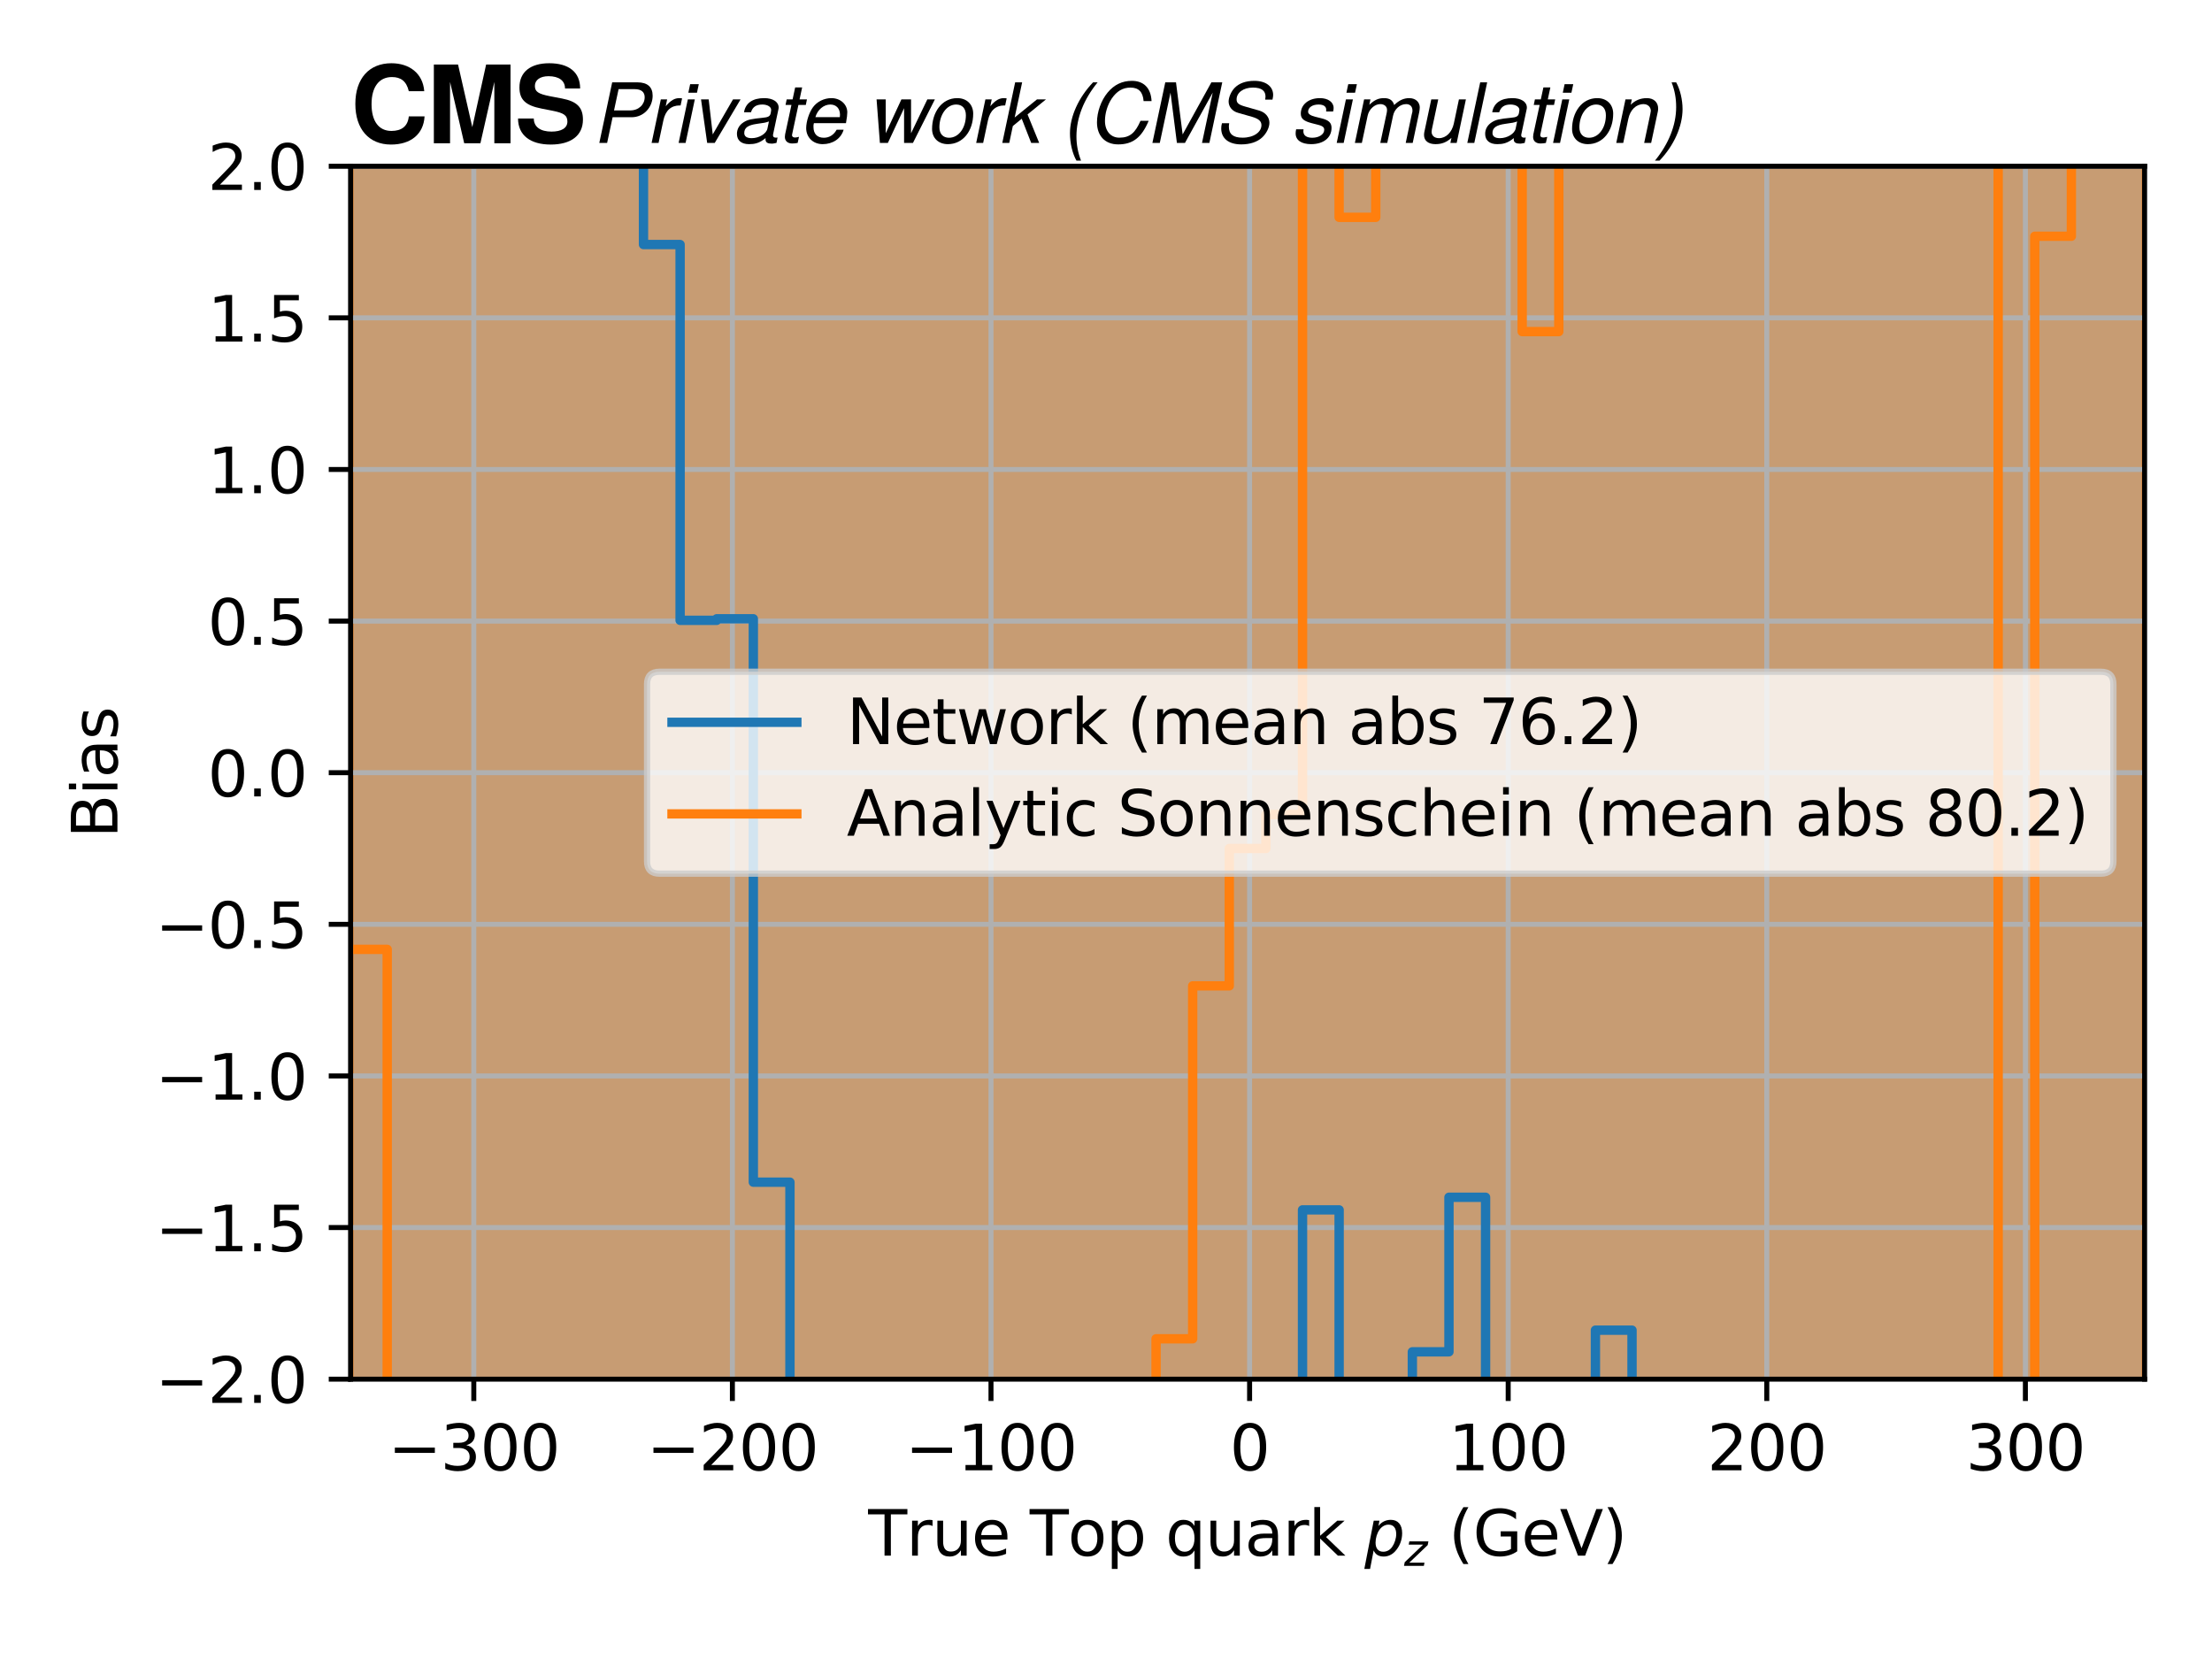 <?xml version="1.0" encoding="utf-8" standalone="no"?>
<!DOCTYPE svg PUBLIC "-//W3C//DTD SVG 1.1//EN"
  "http://www.w3.org/Graphics/SVG/1.1/DTD/svg11.dtd">
<svg xmlns:xlink="http://www.w3.org/1999/xlink" width="354.462pt" height="265.846pt" viewBox="0 0 354.462 265.846" xmlns="http://www.w3.org/2000/svg" version="1.1">
 <defs>
  <style type="text/css">*{stroke-linejoin: round; stroke-linecap: butt}</style>
 </defs>
 <g id="figure_1">
  <g id="patch_1">
   <path d="M 0 265.846 
L 354.462 265.846 
L 354.462 0 
L 0 0 
z
" style="fill: #ffffff"/>
  </g>
  <g id="axes_1">
   <g id="patch_2">
    <path d="M 56.18 221.006 
L 343.662 221.006 
L 343.662 26.64 
L 56.18 26.64 
z
" style="fill: #ffffff"/>
   </g>
   <g id="PolyCollection_1">
    <path d="M 56.18 -5630.551 
L 56.18 3494.804 
L 56.18 3494.804 
L 62.047 3494.804 
L 62.047 3716.235 
L 67.914 3716.235 
L 67.914 3990.483 
L 73.781 3990.483 
L 73.781 3960.476 
L 79.648 3960.476 
L 79.648 4018.978 
L 85.515 4018.978 
L 85.515 4256.005 
L 91.382 4256.005 
L 91.382 4354.825 
L 97.249 4354.825 
L 97.249 4402.241 
L 103.116 4402.241 
L 103.116 4613.951 
L 108.983 4613.951 
L 108.983 4674.174 
L 114.85 4674.174 
L 114.85 4673.922 
L 120.717 4673.922 
L 120.717 4764.205 
L 126.584 4764.205 
L 126.584 4926.343 
L 132.451 4926.343 
L 132.451 4849.884 
L 138.318 4849.884 
L 138.318 4924.626 
L 144.185 4924.626 
L 144.185 4942.559 
L 150.052 4942.559 
L 150.052 5006.66 
L 155.918 5006.66 
L 155.918 4895.328 
L 161.785 4895.328 
L 161.785 4957.746 
L 167.652 4957.746 
L 167.652 5014.167 
L 173.519 5014.167 
L 173.519 4963.671 
L 179.386 4963.671 
L 179.386 5013.479 
L 185.253 5013.479 
L 185.253 4960.889 
L 191.12 4960.889 
L 191.12 4926.845 
L 196.987 4926.845 
L 196.987 4875.173 
L 202.854 4875.173 
L 202.854 4849.361 
L 208.721 4849.361 
L 208.721 4768.642 
L 214.588 4768.642 
L 214.588 4823.693 
L 220.455 4823.693 
L 220.455 4840.995 
L 226.322 4840.995 
L 226.322 4791.389 
L 232.189 4791.389 
L 232.189 4766.623 
L 238.056 4766.623 
L 238.056 4830.695 
L 243.923 4830.695 
L 243.923 4882.641 
L 249.79 4882.641 
L 249.79 4825.465 
L 255.657 4825.465 
L 255.657 4787.919 
L 261.524 4787.919 
L 261.524 4917.262 
L 267.391 4917.262 
L 267.391 4963.468 
L 273.258 4963.468 
L 273.258 5112.79 
L 279.125 5112.79 
L 279.125 5076.835 
L 284.992 5076.835 
L 284.992 5321.969 
L 290.859 5321.969 
L 290.859 5252.247 
L 296.726 5252.247 
L 296.726 5442.758 
L 302.593 5442.758 
L 302.593 5537.87 
L 308.46 5537.87 
L 308.46 5575.997 
L 314.327 5575.997 
L 314.327 5841.882 
L 320.194 5841.882 
L 320.194 6056.353 
L 326.061 6056.353 
L 326.061 6196.145 
L 331.928 6196.145 
L 331.928 6303.718 
L 337.795 6303.718 
L 337.795 6385.829 
L 343.662 6385.829 
L 343.662 -2739.527 
L 343.662 -2739.527 
L 337.795 -2739.527 
L 337.795 -2821.638 
L 331.928 -2821.638 
L 331.928 -2929.21 
L 326.061 -2929.21 
L 326.061 -3069.003 
L 320.194 -3069.003 
L 320.194 -3283.474 
L 314.327 -3283.474 
L 314.327 -3549.359 
L 308.46 -3549.359 
L 308.46 -3587.486 
L 302.593 -3587.486 
L 302.593 -3682.598 
L 296.726 -3682.598 
L 296.726 -3873.108 
L 290.859 -3873.108 
L 290.859 -3803.386 
L 284.992 -3803.386 
L 284.992 -4048.521 
L 279.125 -4048.521 
L 279.125 -4012.566 
L 273.258 -4012.566 
L 273.258 -4161.888 
L 267.391 -4161.888 
L 267.391 -4208.094 
L 261.524 -4208.094 
L 261.524 -4337.437 
L 255.657 -4337.437 
L 255.657 -4299.891 
L 249.79 -4299.891 
L 249.79 -4242.715 
L 243.923 -4242.715 
L 243.923 -4294.661 
L 238.056 -4294.661 
L 238.056 -4358.732 
L 232.189 -4358.732 
L 232.189 -4333.967 
L 226.322 -4333.967 
L 226.322 -4284.361 
L 220.455 -4284.361 
L 220.455 -4301.663 
L 214.588 -4301.663 
L 214.588 -4356.714 
L 208.721 -4356.714 
L 208.721 -4275.995 
L 202.854 -4275.995 
L 202.854 -4250.183 
L 196.987 -4250.183 
L 196.987 -4198.511 
L 191.12 -4198.511 
L 191.12 -4164.467 
L 185.253 -4164.467 
L 185.253 -4111.877 
L 179.386 -4111.877 
L 179.386 -4161.685 
L 173.519 -4161.685 
L 173.519 -4111.189 
L 167.652 -4111.189 
L 167.652 -4167.61 
L 161.785 -4167.61 
L 161.785 -4230.028 
L 155.918 -4230.028 
L 155.918 -4118.696 
L 150.052 -4118.696 
L 150.052 -4182.796 
L 144.185 -4182.796 
L 144.185 -4200.73 
L 138.318 -4200.73 
L 138.318 -4275.471 
L 132.451 -4275.471 
L 132.451 -4199.013 
L 126.584 -4199.013 
L 126.584 -4361.151 
L 120.717 -4361.151 
L 120.717 -4451.434 
L 114.85 -4451.434 
L 114.85 -4451.182 
L 108.983 -4451.182 
L 108.983 -4511.405 
L 103.116 -4511.405 
L 103.116 -4723.114 
L 97.249 -4723.114 
L 97.249 -4770.531 
L 91.382 -4770.531 
L 91.382 -4869.351 
L 85.515 -4869.351 
L 85.515 -5106.378 
L 79.648 -5106.378 
L 79.648 -5164.88 
L 73.781 -5164.88 
L 73.781 -5134.873 
L 67.914 -5134.873 
L 67.914 -5409.121 
L 62.047 -5409.121 
L 62.047 -5630.551 
L 56.18 -5630.551 
L 56.18 -5630.551 
z
" clip-path="url(#p20d9ea86d8)" style="fill: #1f77b4; fill-opacity: 0.5; stroke: #1f77b4; stroke-opacity: 0.5"/>
   </g>
   <g id="PolyCollection_2">
    <path d="M 56.18 -4121.693 
L 56.18 4414.64 
L 56.18 4414.64 
L 62.047 4414.64 
L 62.047 4701.513 
L 67.914 4701.513 
L 67.914 4670.357 
L 73.781 4670.357 
L 73.781 4685.381 
L 79.648 4685.381 
L 79.648 4581.434 
L 85.515 4581.434 
L 85.515 4690.274 
L 91.382 4690.274 
L 91.382 4716.689 
L 97.249 4716.689 
L 97.249 4606.713 
L 103.116 4606.713 
L 103.116 4688.161 
L 108.983 4688.161 
L 108.983 4717.188 
L 114.85 4717.188 
L 114.85 4665.5 
L 120.717 4665.5 
L 120.717 4795.628 
L 126.584 4795.628 
L 126.584 4830.508 
L 132.451 4830.508 
L 132.451 4578.886 
L 138.318 4578.886 
L 138.318 4609.254 
L 144.185 4609.254 
L 144.185 4696.459 
L 150.052 4696.459 
L 150.052 4575.777 
L 155.918 4575.777 
L 155.918 4499.932 
L 161.785 4499.932 
L 161.785 4539.497 
L 167.652 4539.497 
L 167.652 4652.136 
L 173.519 4652.136 
L 173.519 4517.881 
L 179.386 4517.881 
L 179.386 4560.495 
L 185.253 4560.495 
L 185.253 4477.044 
L 191.12 4477.044 
L 191.12 4420.487 
L 196.987 4420.487 
L 196.987 4398.475 
L 202.854 4398.475 
L 202.854 4393.03 
L 208.721 4393.03 
L 208.721 4283.293 
L 214.588 4283.293 
L 214.588 4297.34 
L 220.455 4297.34 
L 220.455 4252.973 
L 226.322 4252.973 
L 226.322 4189.22 
L 232.189 4189.22 
L 232.189 4211.182 
L 238.056 4211.182 
L 238.056 4217.286 
L 243.923 4217.286 
L 243.923 4315.647 
L 249.79 4315.647 
L 249.79 4213.768 
L 255.657 4213.768 
L 255.657 4094.878 
L 261.524 4094.878 
L 261.524 4203.38 
L 267.391 4203.38 
L 267.391 4072.932 
L 273.258 4072.932 
L 273.258 4162.138 
L 279.125 4162.138 
L 279.125 4103.837 
L 284.992 4103.837 
L 284.992 4112.017 
L 290.859 4112.017 
L 290.859 4121.753 
L 296.726 4121.753 
L 296.726 4087.582 
L 302.593 4087.582 
L 302.593 4129.231 
L 308.46 4129.231 
L 308.46 3919.882 
L 314.327 3919.882 
L 314.327 3879.048 
L 320.194 3879.048 
L 320.194 4512.104 
L 326.061 4512.104 
L 326.061 4300.366 
L 331.928 4300.366 
L 331.928 4241.386 
L 337.795 4241.386 
L 337.795 3972.482 
L 343.662 3972.482 
L 343.662 -4563.851 
L 343.662 -4563.851 
L 337.795 -4563.851 
L 337.795 -4294.947 
L 331.928 -4294.947 
L 331.928 -4235.967 
L 326.061 -4235.967 
L 326.061 -4024.229 
L 320.194 -4024.229 
L 320.194 -4657.285 
L 314.327 -4657.285 
L 314.327 -4616.452 
L 308.46 -4616.452 
L 308.46 -4407.102 
L 302.593 -4407.102 
L 302.593 -4448.751 
L 296.726 -4448.751 
L 296.726 -4414.581 
L 290.859 -4414.581 
L 290.859 -4424.316 
L 284.992 -4424.316 
L 284.992 -4432.497 
L 279.125 -4432.497 
L 279.125 -4374.196 
L 273.258 -4374.196 
L 273.258 -4463.401 
L 267.391 -4463.401 
L 267.391 -4332.954 
L 261.524 -4332.954 
L 261.524 -4441.456 
L 255.657 -4441.456 
L 255.657 -4322.565 
L 249.79 -4322.565 
L 249.79 -4220.686 
L 243.923 -4220.686 
L 243.923 -4319.047 
L 238.056 -4319.047 
L 238.056 -4325.151 
L 232.189 -4325.151 
L 232.189 -4347.113 
L 226.322 -4347.113 
L 226.322 -4283.36 
L 220.455 -4283.36 
L 220.455 -4238.993 
L 214.588 -4238.993 
L 214.588 -4253.04 
L 208.721 -4253.04 
L 208.721 -4143.303 
L 202.854 -4143.303 
L 202.854 -4137.858 
L 196.987 -4137.858 
L 196.987 -4115.847 
L 191.12 -4115.847 
L 191.12 -4059.29 
L 185.253 -4059.29 
L 185.253 -3975.839 
L 179.386 -3975.839 
L 179.386 -4018.452 
L 173.519 -4018.452 
L 173.519 -3884.197 
L 167.652 -3884.197 
L 167.652 -3996.836 
L 161.785 -3996.836 
L 161.785 -4036.401 
L 155.918 -4036.401 
L 155.918 -3960.556 
L 150.052 -3960.556 
L 150.052 -3839.874 
L 144.185 -3839.874 
L 144.185 -3927.079 
L 138.318 -3927.079 
L 138.318 -3957.447 
L 132.451 -3957.447 
L 132.451 -3705.825 
L 126.584 -3705.825 
L 126.584 -3740.706 
L 120.717 -3740.706 
L 120.717 -3870.833 
L 114.85 -3870.833 
L 114.85 -3819.146 
L 108.983 -3819.146 
L 108.983 -3848.172 
L 103.116 -3848.172 
L 103.116 -3929.62 
L 97.249 -3929.62 
L 97.249 -3819.644 
L 91.382 -3819.644 
L 91.382 -3846.059 
L 85.515 -3846.059 
L 85.515 -3954.899 
L 79.648 -3954.899 
L 79.648 -3850.952 
L 73.781 -3850.952 
L 73.781 -3865.976 
L 67.914 -3865.976 
L 67.914 -3834.82 
L 62.047 -3834.82 
L 62.047 -4121.693 
L 56.18 -4121.693 
L 56.18 -4121.693 
z
" clip-path="url(#p20d9ea86d8)" style="fill: #ff7f0e; fill-opacity: 0.5; stroke: #ff7f0e; stroke-opacity: 0.5"/>
   </g>
   <g id="matplotlib.axis_1">
    <g id="xtick_1">
     <g id="line2d_1">
      <path d="M 75.923 221.006 
L 75.923 26.64 
" clip-path="url(#p20d9ea86d8)" style="fill: none; stroke: #b0b0b0; stroke-width: 0.8; stroke-linecap: square"/>
     </g>
     <g id="line2d_2">
      <defs>
       <path id="md6c26904d4" d="M 0 0 
L 0 3.5 
" style="stroke: #000000; stroke-width: 0.8"/>
      </defs>
      <g>
       <use xlink:href="#md6c26904d4" x="75.923" y="221.006" style="stroke: #000000; stroke-width: 0.8"/>
      </g>
     </g>
     <g id="text_1">
      <!-- −300 -->
      <g transform="translate(62.189 235.605) scale(0.1 -0.1)">
       <defs>
        <path id="DejaVuSans-2212" d="M 678 2272 
L 4684 2272 
L 4684 1741 
L 678 1741 
L 678 2272 
z
" transform="scale(0.016)"/>
        <path id="DejaVuSans-33" d="M 2597 2516 
Q 3050 2419 3304 2112 
Q 3559 1806 3559 1356 
Q 3559 666 3084 287 
Q 2609 -91 1734 -91 
Q 1441 -91 1130 -33 
Q 819 25 488 141 
L 488 750 
Q 750 597 1062 519 
Q 1375 441 1716 441 
Q 2309 441 2620 675 
Q 2931 909 2931 1356 
Q 2931 1769 2642 2001 
Q 2353 2234 1838 2234 
L 1294 2234 
L 1294 2753 
L 1863 2753 
Q 2328 2753 2575 2939 
Q 2822 3125 2822 3475 
Q 2822 3834 2567 4026 
Q 2313 4219 1838 4219 
Q 1578 4219 1281 4162 
Q 984 4106 628 3988 
L 628 4550 
Q 988 4650 1302 4700 
Q 1616 4750 1894 4750 
Q 2613 4750 3031 4423 
Q 3450 4097 3450 3541 
Q 3450 3153 3228 2886 
Q 3006 2619 2597 2516 
z
" transform="scale(0.016)"/>
        <path id="DejaVuSans-30" d="M 2034 4250 
Q 1547 4250 1301 3770 
Q 1056 3291 1056 2328 
Q 1056 1369 1301 889 
Q 1547 409 2034 409 
Q 2525 409 2770 889 
Q 3016 1369 3016 2328 
Q 3016 3291 2770 3770 
Q 2525 4250 2034 4250 
z
M 2034 4750 
Q 2819 4750 3233 4129 
Q 3647 3509 3647 2328 
Q 3647 1150 3233 529 
Q 2819 -91 2034 -91 
Q 1250 -91 836 529 
Q 422 1150 422 2328 
Q 422 3509 836 4129 
Q 1250 4750 2034 4750 
z
" transform="scale(0.016)"/>
       </defs>
       <use xlink:href="#DejaVuSans-2212"/>
       <use xlink:href="#DejaVuSans-33" x="83.789"/>
       <use xlink:href="#DejaVuSans-30" x="147.412"/>
       <use xlink:href="#DejaVuSans-30" x="211.035"/>
      </g>
     </g>
    </g>
    <g id="xtick_2">
     <g id="line2d_3">
      <path d="M 117.362 221.006 
L 117.362 26.64 
" clip-path="url(#p20d9ea86d8)" style="fill: none; stroke: #b0b0b0; stroke-width: 0.8; stroke-linecap: square"/>
     </g>
     <g id="line2d_4">
      <g>
       <use xlink:href="#md6c26904d4" x="117.362" y="221.006" style="stroke: #000000; stroke-width: 0.8"/>
      </g>
     </g>
     <g id="text_2">
      <!-- −200 -->
      <g transform="translate(103.629 235.605) scale(0.1 -0.1)">
       <defs>
        <path id="DejaVuSans-32" d="M 1228 531 
L 3431 531 
L 3431 0 
L 469 0 
L 469 531 
Q 828 903 1448 1529 
Q 2069 2156 2228 2338 
Q 2531 2678 2651 2914 
Q 2772 3150 2772 3378 
Q 2772 3750 2511 3984 
Q 2250 4219 1831 4219 
Q 1534 4219 1204 4116 
Q 875 4013 500 3803 
L 500 4441 
Q 881 4594 1212 4672 
Q 1544 4750 1819 4750 
Q 2544 4750 2975 4387 
Q 3406 4025 3406 3419 
Q 3406 3131 3298 2873 
Q 3191 2616 2906 2266 
Q 2828 2175 2409 1742 
Q 1991 1309 1228 531 
z
" transform="scale(0.016)"/>
       </defs>
       <use xlink:href="#DejaVuSans-2212"/>
       <use xlink:href="#DejaVuSans-32" x="83.789"/>
       <use xlink:href="#DejaVuSans-30" x="147.412"/>
       <use xlink:href="#DejaVuSans-30" x="211.035"/>
      </g>
     </g>
    </g>
    <g id="xtick_3">
     <g id="line2d_5">
      <path d="M 158.801 221.006 
L 158.801 26.64 
" clip-path="url(#p20d9ea86d8)" style="fill: none; stroke: #b0b0b0; stroke-width: 0.8; stroke-linecap: square"/>
     </g>
     <g id="line2d_6">
      <g>
       <use xlink:href="#md6c26904d4" x="158.801" y="221.006" style="stroke: #000000; stroke-width: 0.8"/>
      </g>
     </g>
     <g id="text_3">
      <!-- −100 -->
      <g transform="translate(145.068 235.605) scale(0.1 -0.1)">
       <defs>
        <path id="DejaVuSans-31" d="M 794 531 
L 1825 531 
L 1825 4091 
L 703 3866 
L 703 4441 
L 1819 4666 
L 2450 4666 
L 2450 531 
L 3481 531 
L 3481 0 
L 794 0 
L 794 531 
z
" transform="scale(0.016)"/>
       </defs>
       <use xlink:href="#DejaVuSans-2212"/>
       <use xlink:href="#DejaVuSans-31" x="83.789"/>
       <use xlink:href="#DejaVuSans-30" x="147.412"/>
       <use xlink:href="#DejaVuSans-30" x="211.035"/>
      </g>
     </g>
    </g>
    <g id="xtick_4">
     <g id="line2d_7">
      <path d="M 200.241 221.006 
L 200.241 26.64 
" clip-path="url(#p20d9ea86d8)" style="fill: none; stroke: #b0b0b0; stroke-width: 0.8; stroke-linecap: square"/>
     </g>
     <g id="line2d_8">
      <g>
       <use xlink:href="#md6c26904d4" x="200.241" y="221.006" style="stroke: #000000; stroke-width: 0.8"/>
      </g>
     </g>
     <g id="text_4">
      <!-- 0 -->
      <g transform="translate(197.06 235.605) scale(0.1 -0.1)">
       <use xlink:href="#DejaVuSans-30"/>
      </g>
     </g>
    </g>
    <g id="xtick_5">
     <g id="line2d_9">
      <path d="M 241.68 221.006 
L 241.68 26.64 
" clip-path="url(#p20d9ea86d8)" style="fill: none; stroke: #b0b0b0; stroke-width: 0.8; stroke-linecap: square"/>
     </g>
     <g id="line2d_10">
      <g>
       <use xlink:href="#md6c26904d4" x="241.68" y="221.006" style="stroke: #000000; stroke-width: 0.8"/>
      </g>
     </g>
     <g id="text_5">
      <!-- 100 -->
      <g transform="translate(232.136 235.605) scale(0.1 -0.1)">
       <use xlink:href="#DejaVuSans-31"/>
       <use xlink:href="#DejaVuSans-30" x="63.623"/>
       <use xlink:href="#DejaVuSans-30" x="127.246"/>
      </g>
     </g>
    </g>
    <g id="xtick_6">
     <g id="line2d_11">
      <path d="M 283.12 221.006 
L 283.12 26.64 
" clip-path="url(#p20d9ea86d8)" style="fill: none; stroke: #b0b0b0; stroke-width: 0.8; stroke-linecap: square"/>
     </g>
     <g id="line2d_12">
      <g>
       <use xlink:href="#md6c26904d4" x="283.12" y="221.006" style="stroke: #000000; stroke-width: 0.8"/>
      </g>
     </g>
     <g id="text_6">
      <!-- 200 -->
      <g transform="translate(273.576 235.605) scale(0.1 -0.1)">
       <use xlink:href="#DejaVuSans-32"/>
       <use xlink:href="#DejaVuSans-30" x="63.623"/>
       <use xlink:href="#DejaVuSans-30" x="127.246"/>
      </g>
     </g>
    </g>
    <g id="xtick_7">
     <g id="line2d_13">
      <path d="M 324.559 221.006 
L 324.559 26.64 
" clip-path="url(#p20d9ea86d8)" style="fill: none; stroke: #b0b0b0; stroke-width: 0.8; stroke-linecap: square"/>
     </g>
     <g id="line2d_14">
      <g>
       <use xlink:href="#md6c26904d4" x="324.559" y="221.006" style="stroke: #000000; stroke-width: 0.8"/>
      </g>
     </g>
     <g id="text_7">
      <!-- 300 -->
      <g transform="translate(315.015 235.605) scale(0.1 -0.1)">
       <use xlink:href="#DejaVuSans-33"/>
       <use xlink:href="#DejaVuSans-30" x="63.623"/>
       <use xlink:href="#DejaVuSans-30" x="127.246"/>
      </g>
     </g>
    </g>
    <g id="text_8">
     <!-- True Top quark $p_{z}$ (GeV) -->
     <g transform="translate(139.121 249.284) scale(0.1 -0.1)">
      <defs>
       <path id="DejaVuSans-54" d="M -19 4666 
L 3928 4666 
L 3928 4134 
L 2272 4134 
L 2272 0 
L 1638 0 
L 1638 4134 
L -19 4134 
L -19 4666 
z
" transform="scale(0.016)"/>
       <path id="DejaVuSans-72" d="M 2631 2963 
Q 2534 3019 2420 3045 
Q 2306 3072 2169 3072 
Q 1681 3072 1420 2755 
Q 1159 2438 1159 1844 
L 1159 0 
L 581 0 
L 581 3500 
L 1159 3500 
L 1159 2956 
Q 1341 3275 1631 3429 
Q 1922 3584 2338 3584 
Q 2397 3584 2469 3576 
Q 2541 3569 2628 3553 
L 2631 2963 
z
" transform="scale(0.016)"/>
       <path id="DejaVuSans-75" d="M 544 1381 
L 544 3500 
L 1119 3500 
L 1119 1403 
Q 1119 906 1312 657 
Q 1506 409 1894 409 
Q 2359 409 2629 706 
Q 2900 1003 2900 1516 
L 2900 3500 
L 3475 3500 
L 3475 0 
L 2900 0 
L 2900 538 
Q 2691 219 2414 64 
Q 2138 -91 1772 -91 
Q 1169 -91 856 284 
Q 544 659 544 1381 
z
M 1991 3584 
L 1991 3584 
z
" transform="scale(0.016)"/>
       <path id="DejaVuSans-65" d="M 3597 1894 
L 3597 1613 
L 953 1613 
Q 991 1019 1311 708 
Q 1631 397 2203 397 
Q 2534 397 2845 478 
Q 3156 559 3463 722 
L 3463 178 
Q 3153 47 2828 -22 
Q 2503 -91 2169 -91 
Q 1331 -91 842 396 
Q 353 884 353 1716 
Q 353 2575 817 3079 
Q 1281 3584 2069 3584 
Q 2775 3584 3186 3129 
Q 3597 2675 3597 1894 
z
M 3022 2063 
Q 3016 2534 2758 2815 
Q 2500 3097 2075 3097 
Q 1594 3097 1305 2825 
Q 1016 2553 972 2059 
L 3022 2063 
z
" transform="scale(0.016)"/>
       <path id="DejaVuSans-20" transform="scale(0.016)"/>
       <path id="DejaVuSans-6f" d="M 1959 3097 
Q 1497 3097 1228 2736 
Q 959 2375 959 1747 
Q 959 1119 1226 758 
Q 1494 397 1959 397 
Q 2419 397 2687 759 
Q 2956 1122 2956 1747 
Q 2956 2369 2687 2733 
Q 2419 3097 1959 3097 
z
M 1959 3584 
Q 2709 3584 3137 3096 
Q 3566 2609 3566 1747 
Q 3566 888 3137 398 
Q 2709 -91 1959 -91 
Q 1206 -91 779 398 
Q 353 888 353 1747 
Q 353 2609 779 3096 
Q 1206 3584 1959 3584 
z
" transform="scale(0.016)"/>
       <path id="DejaVuSans-70" d="M 1159 525 
L 1159 -1331 
L 581 -1331 
L 581 3500 
L 1159 3500 
L 1159 2969 
Q 1341 3281 1617 3432 
Q 1894 3584 2278 3584 
Q 2916 3584 3314 3078 
Q 3713 2572 3713 1747 
Q 3713 922 3314 415 
Q 2916 -91 2278 -91 
Q 1894 -91 1617 61 
Q 1341 213 1159 525 
z
M 3116 1747 
Q 3116 2381 2855 2742 
Q 2594 3103 2138 3103 
Q 1681 3103 1420 2742 
Q 1159 2381 1159 1747 
Q 1159 1113 1420 752 
Q 1681 391 2138 391 
Q 2594 391 2855 752 
Q 3116 1113 3116 1747 
z
" transform="scale(0.016)"/>
       <path id="DejaVuSans-71" d="M 947 1747 
Q 947 1113 1208 752 
Q 1469 391 1925 391 
Q 2381 391 2643 752 
Q 2906 1113 2906 1747 
Q 2906 2381 2643 2742 
Q 2381 3103 1925 3103 
Q 1469 3103 1208 2742 
Q 947 2381 947 1747 
z
M 2906 525 
Q 2725 213 2448 61 
Q 2172 -91 1784 -91 
Q 1150 -91 751 415 
Q 353 922 353 1747 
Q 353 2572 751 3078 
Q 1150 3584 1784 3584 
Q 2172 3584 2448 3432 
Q 2725 3281 2906 2969 
L 2906 3500 
L 3481 3500 
L 3481 -1331 
L 2906 -1331 
L 2906 525 
z
" transform="scale(0.016)"/>
       <path id="DejaVuSans-61" d="M 2194 1759 
Q 1497 1759 1228 1600 
Q 959 1441 959 1056 
Q 959 750 1161 570 
Q 1363 391 1709 391 
Q 2188 391 2477 730 
Q 2766 1069 2766 1631 
L 2766 1759 
L 2194 1759 
z
M 3341 1997 
L 3341 0 
L 2766 0 
L 2766 531 
Q 2569 213 2275 61 
Q 1981 -91 1556 -91 
Q 1019 -91 701 211 
Q 384 513 384 1019 
Q 384 1609 779 1909 
Q 1175 2209 1959 2209 
L 2766 2209 
L 2766 2266 
Q 2766 2663 2505 2880 
Q 2244 3097 1772 3097 
Q 1472 3097 1187 3025 
Q 903 2953 641 2809 
L 641 3341 
Q 956 3463 1253 3523 
Q 1550 3584 1831 3584 
Q 2591 3584 2966 3190 
Q 3341 2797 3341 1997 
z
" transform="scale(0.016)"/>
       <path id="DejaVuSans-6b" d="M 581 4863 
L 1159 4863 
L 1159 1991 
L 2875 3500 
L 3609 3500 
L 1753 1863 
L 3688 0 
L 2938 0 
L 1159 1709 
L 1159 0 
L 581 0 
L 581 4863 
z
" transform="scale(0.016)"/>
       <path id="DejaVuSans-Oblique-70" d="M 3175 2156 
Q 3175 2616 2975 2859 
Q 2775 3103 2400 3103 
Q 2144 3103 1911 2972 
Q 1678 2841 1497 2591 
Q 1319 2344 1212 1994 
Q 1106 1644 1106 1300 
Q 1106 863 1306 627 
Q 1506 391 1875 391 
Q 2147 391 2380 519 
Q 2613 647 2778 891 
Q 2956 1147 3065 1494 
Q 3175 1841 3175 2156 
z
M 1394 2969 
Q 1625 3272 1939 3428 
Q 2253 3584 2638 3584 
Q 3175 3584 3472 3232 
Q 3769 2881 3769 2247 
Q 3769 1728 3584 1258 
Q 3400 788 3053 416 
Q 2822 169 2531 39 
Q 2241 -91 1919 -91 
Q 1547 -91 1294 64 
Q 1041 219 916 525 
L 556 -1331 
L -19 -1331 
L 922 3500 
L 1497 3500 
L 1394 2969 
z
" transform="scale(0.016)"/>
       <path id="DejaVuSans-Oblique-7a" d="M 744 3500 
L 3475 3500 
L 3372 2975 
L 738 459 
L 2913 459 
L 2822 0 
L -19 0 
L 84 525 
L 2719 3041 
L 653 3041 
L 744 3500 
z
" transform="scale(0.016)"/>
       <path id="DejaVuSans-28" d="M 1984 4856 
Q 1566 4138 1362 3434 
Q 1159 2731 1159 2009 
Q 1159 1288 1364 580 
Q 1569 -128 1984 -844 
L 1484 -844 
Q 1016 -109 783 600 
Q 550 1309 550 2009 
Q 550 2706 781 3412 
Q 1013 4119 1484 4856 
L 1984 4856 
z
" transform="scale(0.016)"/>
       <path id="DejaVuSans-47" d="M 3809 666 
L 3809 1919 
L 2778 1919 
L 2778 2438 
L 4434 2438 
L 4434 434 
Q 4069 175 3628 42 
Q 3188 -91 2688 -91 
Q 1594 -91 976 548 
Q 359 1188 359 2328 
Q 359 3472 976 4111 
Q 1594 4750 2688 4750 
Q 3144 4750 3555 4637 
Q 3966 4525 4313 4306 
L 4313 3634 
Q 3963 3931 3569 4081 
Q 3175 4231 2741 4231 
Q 1884 4231 1454 3753 
Q 1025 3275 1025 2328 
Q 1025 1384 1454 906 
Q 1884 428 2741 428 
Q 3075 428 3337 486 
Q 3600 544 3809 666 
z
" transform="scale(0.016)"/>
       <path id="DejaVuSans-56" d="M 1831 0 
L 50 4666 
L 709 4666 
L 2188 738 
L 3669 4666 
L 4325 4666 
L 2547 0 
L 1831 0 
z
" transform="scale(0.016)"/>
       <path id="DejaVuSans-29" d="M 513 4856 
L 1013 4856 
Q 1481 4119 1714 3412 
Q 1947 2706 1947 2009 
Q 1947 1309 1714 600 
Q 1481 -109 1013 -844 
L 513 -844 
Q 928 -128 1133 580 
Q 1338 1288 1338 2009 
Q 1338 2731 1133 3434 
Q 928 4138 513 4856 
z
" transform="scale(0.016)"/>
      </defs>
      <use xlink:href="#DejaVuSans-54" transform="translate(0 0.016)"/>
      <use xlink:href="#DejaVuSans-72" transform="translate(61.084 0.016)"/>
      <use xlink:href="#DejaVuSans-75" transform="translate(102.197 0.016)"/>
      <use xlink:href="#DejaVuSans-65" transform="translate(165.576 0.016)"/>
      <use xlink:href="#DejaVuSans-20" transform="translate(227.1 0.016)"/>
      <use xlink:href="#DejaVuSans-54" transform="translate(258.887 0.016)"/>
      <use xlink:href="#DejaVuSans-6f" transform="translate(319.971 0.016)"/>
      <use xlink:href="#DejaVuSans-70" transform="translate(381.152 0.016)"/>
      <use xlink:href="#DejaVuSans-20" transform="translate(444.629 0.016)"/>
      <use xlink:href="#DejaVuSans-71" transform="translate(476.416 0.016)"/>
      <use xlink:href="#DejaVuSans-75" transform="translate(539.893 0.016)"/>
      <use xlink:href="#DejaVuSans-61" transform="translate(603.271 0.016)"/>
      <use xlink:href="#DejaVuSans-72" transform="translate(664.551 0.016)"/>
      <use xlink:href="#DejaVuSans-6b" transform="translate(705.664 0.016)"/>
      <use xlink:href="#DejaVuSans-20" transform="translate(763.574 0.016)"/>
      <use xlink:href="#DejaVuSans-Oblique-70" transform="translate(795.361 0.016)"/>
      <use xlink:href="#DejaVuSans-Oblique-7a" transform="translate(858.838 -16.391) scale(0.7)"/>
      <use xlink:href="#DejaVuSans-20" transform="translate(898.315 0.016)"/>
      <use xlink:href="#DejaVuSans-28" transform="translate(930.103 0.016)"/>
      <use xlink:href="#DejaVuSans-47" transform="translate(969.116 0.016)"/>
      <use xlink:href="#DejaVuSans-65" transform="translate(1046.606 0.016)"/>
      <use xlink:href="#DejaVuSans-56" transform="translate(1108.13 0.016)"/>
      <use xlink:href="#DejaVuSans-29" transform="translate(1176.538 0.016)"/>
     </g>
    </g>
   </g>
   <g id="matplotlib.axis_2">
    <g id="ytick_1">
     <g id="line2d_15">
      <path d="M 56.18 221.006 
L 343.662 221.006 
" clip-path="url(#p20d9ea86d8)" style="fill: none; stroke: #b0b0b0; stroke-width: 0.8; stroke-linecap: square"/>
     </g>
     <g id="line2d_16">
      <defs>
       <path id="m4353d82884" d="M 0 0 
L -3.5 0 
" style="stroke: #000000; stroke-width: 0.8"/>
      </defs>
      <g>
       <use xlink:href="#m4353d82884" x="56.18" y="221.006" style="stroke: #000000; stroke-width: 0.8"/>
      </g>
     </g>
     <g id="text_9">
      <!-- −2.0 -->
      <g transform="translate(24.897 224.805) scale(0.1 -0.1)">
       <defs>
        <path id="DejaVuSans-2e" d="M 684 794 
L 1344 794 
L 1344 0 
L 684 0 
L 684 794 
z
" transform="scale(0.016)"/>
       </defs>
       <use xlink:href="#DejaVuSans-2212"/>
       <use xlink:href="#DejaVuSans-32" x="83.789"/>
       <use xlink:href="#DejaVuSans-2e" x="147.412"/>
       <use xlink:href="#DejaVuSans-30" x="179.199"/>
      </g>
     </g>
    </g>
    <g id="ytick_2">
     <g id="line2d_17">
      <path d="M 56.18 196.71 
L 343.662 196.71 
" clip-path="url(#p20d9ea86d8)" style="fill: none; stroke: #b0b0b0; stroke-width: 0.8; stroke-linecap: square"/>
     </g>
     <g id="line2d_18">
      <g>
       <use xlink:href="#m4353d82884" x="56.18" y="196.71" style="stroke: #000000; stroke-width: 0.8"/>
      </g>
     </g>
     <g id="text_10">
      <!-- −1.5 -->
      <g transform="translate(24.897 200.51) scale(0.1 -0.1)">
       <defs>
        <path id="DejaVuSans-35" d="M 691 4666 
L 3169 4666 
L 3169 4134 
L 1269 4134 
L 1269 2991 
Q 1406 3038 1543 3061 
Q 1681 3084 1819 3084 
Q 2600 3084 3056 2656 
Q 3513 2228 3513 1497 
Q 3513 744 3044 326 
Q 2575 -91 1722 -91 
Q 1428 -91 1123 -41 
Q 819 9 494 109 
L 494 744 
Q 775 591 1075 516 
Q 1375 441 1709 441 
Q 2250 441 2565 725 
Q 2881 1009 2881 1497 
Q 2881 1984 2565 2268 
Q 2250 2553 1709 2553 
Q 1456 2553 1204 2497 
Q 953 2441 691 2322 
L 691 4666 
z
" transform="scale(0.016)"/>
       </defs>
       <use xlink:href="#DejaVuSans-2212"/>
       <use xlink:href="#DejaVuSans-31" x="83.789"/>
       <use xlink:href="#DejaVuSans-2e" x="147.412"/>
       <use xlink:href="#DejaVuSans-35" x="179.199"/>
      </g>
     </g>
    </g>
    <g id="ytick_3">
     <g id="line2d_19">
      <path d="M 56.18 172.415 
L 343.662 172.415 
" clip-path="url(#p20d9ea86d8)" style="fill: none; stroke: #b0b0b0; stroke-width: 0.8; stroke-linecap: square"/>
     </g>
     <g id="line2d_20">
      <g>
       <use xlink:href="#m4353d82884" x="56.18" y="172.415" style="stroke: #000000; stroke-width: 0.8"/>
      </g>
     </g>
     <g id="text_11">
      <!-- −1.0 -->
      <g transform="translate(24.897 176.214) scale(0.1 -0.1)">
       <use xlink:href="#DejaVuSans-2212"/>
       <use xlink:href="#DejaVuSans-31" x="83.789"/>
       <use xlink:href="#DejaVuSans-2e" x="147.412"/>
       <use xlink:href="#DejaVuSans-30" x="179.199"/>
      </g>
     </g>
    </g>
    <g id="ytick_4">
     <g id="line2d_21">
      <path d="M 56.18 148.119 
L 343.662 148.119 
" clip-path="url(#p20d9ea86d8)" style="fill: none; stroke: #b0b0b0; stroke-width: 0.8; stroke-linecap: square"/>
     </g>
     <g id="line2d_22">
      <g>
       <use xlink:href="#m4353d82884" x="56.18" y="148.119" style="stroke: #000000; stroke-width: 0.8"/>
      </g>
     </g>
     <g id="text_12">
      <!-- −0.5 -->
      <g transform="translate(24.897 151.918) scale(0.1 -0.1)">
       <use xlink:href="#DejaVuSans-2212"/>
       <use xlink:href="#DejaVuSans-30" x="83.789"/>
       <use xlink:href="#DejaVuSans-2e" x="147.412"/>
       <use xlink:href="#DejaVuSans-35" x="179.199"/>
      </g>
     </g>
    </g>
    <g id="ytick_5">
     <g id="line2d_23">
      <path d="M 56.18 123.823 
L 343.662 123.823 
" clip-path="url(#p20d9ea86d8)" style="fill: none; stroke: #b0b0b0; stroke-width: 0.8; stroke-linecap: square"/>
     </g>
     <g id="line2d_24">
      <g>
       <use xlink:href="#m4353d82884" x="56.18" y="123.823" style="stroke: #000000; stroke-width: 0.8"/>
      </g>
     </g>
     <g id="text_13">
      <!-- 0.0 -->
      <g transform="translate(33.277 127.622) scale(0.1 -0.1)">
       <use xlink:href="#DejaVuSans-30"/>
       <use xlink:href="#DejaVuSans-2e" x="63.623"/>
       <use xlink:href="#DejaVuSans-30" x="95.41"/>
      </g>
     </g>
    </g>
    <g id="ytick_6">
     <g id="line2d_25">
      <path d="M 56.18 99.527 
L 343.662 99.527 
" clip-path="url(#p20d9ea86d8)" style="fill: none; stroke: #b0b0b0; stroke-width: 0.8; stroke-linecap: square"/>
     </g>
     <g id="line2d_26">
      <g>
       <use xlink:href="#m4353d82884" x="56.18" y="99.527" style="stroke: #000000; stroke-width: 0.8"/>
      </g>
     </g>
     <g id="text_14">
      <!-- 0.5 -->
      <g transform="translate(33.277 103.327) scale(0.1 -0.1)">
       <use xlink:href="#DejaVuSans-30"/>
       <use xlink:href="#DejaVuSans-2e" x="63.623"/>
       <use xlink:href="#DejaVuSans-35" x="95.41"/>
      </g>
     </g>
    </g>
    <g id="ytick_7">
     <g id="line2d_27">
      <path d="M 56.18 75.232 
L 343.662 75.232 
" clip-path="url(#p20d9ea86d8)" style="fill: none; stroke: #b0b0b0; stroke-width: 0.8; stroke-linecap: square"/>
     </g>
     <g id="line2d_28">
      <g>
       <use xlink:href="#m4353d82884" x="56.18" y="75.232" style="stroke: #000000; stroke-width: 0.8"/>
      </g>
     </g>
     <g id="text_15">
      <!-- 1.0 -->
      <g transform="translate(33.277 79.031) scale(0.1 -0.1)">
       <use xlink:href="#DejaVuSans-31"/>
       <use xlink:href="#DejaVuSans-2e" x="63.623"/>
       <use xlink:href="#DejaVuSans-30" x="95.41"/>
      </g>
     </g>
    </g>
    <g id="ytick_8">
     <g id="line2d_29">
      <path d="M 56.18 50.936 
L 343.662 50.936 
" clip-path="url(#p20d9ea86d8)" style="fill: none; stroke: #b0b0b0; stroke-width: 0.8; stroke-linecap: square"/>
     </g>
     <g id="line2d_30">
      <g>
       <use xlink:href="#m4353d82884" x="56.18" y="50.936" style="stroke: #000000; stroke-width: 0.8"/>
      </g>
     </g>
     <g id="text_16">
      <!-- 1.5 -->
      <g transform="translate(33.277 54.735) scale(0.1 -0.1)">
       <use xlink:href="#DejaVuSans-31"/>
       <use xlink:href="#DejaVuSans-2e" x="63.623"/>
       <use xlink:href="#DejaVuSans-35" x="95.41"/>
      </g>
     </g>
    </g>
    <g id="ytick_9">
     <g id="line2d_31">
      <path d="M 56.18 26.64 
L 343.662 26.64 
" clip-path="url(#p20d9ea86d8)" style="fill: none; stroke: #b0b0b0; stroke-width: 0.8; stroke-linecap: square"/>
     </g>
     <g id="line2d_32">
      <g>
       <use xlink:href="#m4353d82884" x="56.18" y="26.64" style="stroke: #000000; stroke-width: 0.8"/>
      </g>
     </g>
     <g id="text_17">
      <!-- 2.0 -->
      <g transform="translate(33.277 30.439) scale(0.1 -0.1)">
       <use xlink:href="#DejaVuSans-32"/>
       <use xlink:href="#DejaVuSans-2e" x="63.623"/>
       <use xlink:href="#DejaVuSans-30" x="95.41"/>
      </g>
     </g>
    </g>
    <g id="text_18">
     <!-- Bias -->
     <g transform="translate(18.817 134.311) rotate(-90) scale(0.1 -0.1)">
      <defs>
       <path id="DejaVuSans-42" d="M 1259 2228 
L 1259 519 
L 2272 519 
Q 2781 519 3026 730 
Q 3272 941 3272 1375 
Q 3272 1813 3026 2020 
Q 2781 2228 2272 2228 
L 1259 2228 
z
M 1259 4147 
L 1259 2741 
L 2194 2741 
Q 2656 2741 2882 2914 
Q 3109 3088 3109 3444 
Q 3109 3797 2882 3972 
Q 2656 4147 2194 4147 
L 1259 4147 
z
M 628 4666 
L 2241 4666 
Q 2963 4666 3353 4366 
Q 3744 4066 3744 3513 
Q 3744 3084 3544 2831 
Q 3344 2578 2956 2516 
Q 3422 2416 3680 2098 
Q 3938 1781 3938 1306 
Q 3938 681 3513 340 
Q 3088 0 2303 0 
L 628 0 
L 628 4666 
z
" transform="scale(0.016)"/>
       <path id="DejaVuSans-69" d="M 603 3500 
L 1178 3500 
L 1178 0 
L 603 0 
L 603 3500 
z
M 603 4863 
L 1178 4863 
L 1178 4134 
L 603 4134 
L 603 4863 
z
" transform="scale(0.016)"/>
       <path id="DejaVuSans-73" d="M 2834 3397 
L 2834 2853 
Q 2591 2978 2328 3040 
Q 2066 3103 1784 3103 
Q 1356 3103 1142 2972 
Q 928 2841 928 2578 
Q 928 2378 1081 2264 
Q 1234 2150 1697 2047 
L 1894 2003 
Q 2506 1872 2764 1633 
Q 3022 1394 3022 966 
Q 3022 478 2636 193 
Q 2250 -91 1575 -91 
Q 1294 -91 989 -36 
Q 684 19 347 128 
L 347 722 
Q 666 556 975 473 
Q 1284 391 1588 391 
Q 1994 391 2212 530 
Q 2431 669 2431 922 
Q 2431 1156 2273 1281 
Q 2116 1406 1581 1522 
L 1381 1569 
Q 847 1681 609 1914 
Q 372 2147 372 2553 
Q 372 3047 722 3315 
Q 1072 3584 1716 3584 
Q 2034 3584 2315 3537 
Q 2597 3491 2834 3397 
z
" transform="scale(0.016)"/>
      </defs>
      <use xlink:href="#DejaVuSans-42"/>
      <use xlink:href="#DejaVuSans-69" x="68.604"/>
      <use xlink:href="#DejaVuSans-61" x="96.387"/>
      <use xlink:href="#DejaVuSans-73" x="157.666"/>
     </g>
    </g>
   </g>
   <g id="line2d_33">
    <path d="M 103.116 -1 
L 103.116 39.184 
L 108.983 39.184 
L 108.983 99.406 
L 114.85 99.406 
L 114.85 99.155 
L 120.717 99.155 
L 120.717 189.438 
L 126.584 189.438 
L 126.584 266.846 
M 208.721 266.846 
L 208.721 193.875 
L 214.588 193.875 
L 214.588 248.926 
L 220.455 248.926 
L 220.455 266.227 
L 226.322 266.227 
L 226.322 216.621 
L 232.189 216.621 
L 232.189 191.856 
L 238.056 191.856 
L 238.056 255.928 
L 243.923 255.928 
L 243.923 266.846 
M 249.79 266.846 
L 249.79 250.698 
L 255.657 250.698 
L 255.657 213.152 
L 261.524 213.152 
L 261.524 266.846 
" clip-path="url(#p20d9ea86d8)" style="fill: none; stroke: #1f77b4; stroke-width: 1.5; stroke-linecap: square"/>
   </g>
   <g id="line2d_34">
    <path d="M 56.18 152.13 
L 56.18 152.13 
L 62.047 152.13 
L 62.047 266.846 
M 155.918 266.846 
L 155.918 237.422 
L 161.785 237.422 
L 161.785 266.846 
M 173.519 266.846 
L 173.519 255.372 
L 179.386 255.372 
L 179.386 266.846 
M 185.253 266.846 
L 185.253 214.534 
L 191.12 214.534 
L 191.12 157.977 
L 196.987 157.977 
L 196.987 135.965 
L 202.854 135.965 
L 202.854 130.521 
L 208.721 130.521 
L 208.721 20.783 
L 214.588 20.783 
L 214.588 34.83 
L 220.455 34.83 
L 220.455 -1 
M 243.923 -1 
L 243.923 53.137 
L 249.79 53.137 
L 249.79 -1 
M 320.194 -1 
L 320.194 249.594 
L 326.061 249.594 
L 326.061 37.857 
L 331.928 37.857 
L 331.928 -1 
" clip-path="url(#p20d9ea86d8)" style="fill: none; stroke: #ff7f0e; stroke-width: 1.5; stroke-linecap: square"/>
   </g>
   <g id="patch_3">
    <path d="M 56.18 221.006 
L 56.18 26.64 
" style="fill: none; stroke: #000000; stroke-width: 0.8; stroke-linejoin: miter; stroke-linecap: square"/>
   </g>
   <g id="patch_4">
    <path d="M 343.662 221.006 
L 343.662 26.64 
" style="fill: none; stroke: #000000; stroke-width: 0.8; stroke-linejoin: miter; stroke-linecap: square"/>
   </g>
   <g id="patch_5">
    <path d="M 56.18 221.006 
L 343.662 221.006 
" style="fill: none; stroke: #000000; stroke-width: 0.8; stroke-linejoin: miter; stroke-linecap: square"/>
   </g>
   <g id="patch_6">
    <path d="M 56.18 26.64 
L 343.662 26.64 
" style="fill: none; stroke: #000000; stroke-width: 0.8; stroke-linejoin: miter; stroke-linecap: square"/>
   </g>
   <g id="text_19">
    <!-- CMS -->
    <g transform="translate(56.18 22.956) scale(0.169 -0.169)">
     <defs>
      <path id="TeXGyreHeros-Bold-43" d="M 4384 1594 
L 3450 1594 
C 3392 998 3014 730 2419 730 
C 1677 730 1242 1299 1242 2317 
C 1242 3347 1696 3923 2451 3923 
C 2970 3923 3309 3686 3450 3085 
L 4365 3085 
C 4282 4160 3469 4742 2419 4742 
C 1101 4742 282 3840 282 2330 
C 282 832 1094 -77 2394 -77 
C 3552 -77 4326 525 4384 1594 
z
" transform="scale(0.016)"/>
      <path id="TeXGyreHeros-Bold-4d" d="M 4966 0 
L 4966 4666 
L 3520 4666 
L 2701 954 
L 1856 4666 
L 422 4666 
L 422 0 
L 1382 0 
L 1382 3635 
L 2221 0 
L 3181 0 
L 4006 3635 
L 4006 0 
L 4966 0 
z
" transform="scale(0.016)"/>
      <path id="TeXGyreHeros-Bold-53" d="M 4051 1402 
C 4051 2138 3680 2483 2816 2650 
L 2086 2790 
C 1402 2925 1203 3059 1203 3398 
C 1203 3750 1517 3974 2010 3974 
C 2618 3974 2989 3718 2989 3245 
L 3885 3245 
C 3885 4230 3194 4742 2054 4742 
C 934 4742 288 4218 288 3309 
C 288 2579 653 2240 1600 2054 
L 2253 1926 
C 2893 1798 3130 1664 3130 1286 
C 3130 896 2771 691 2189 691 
C 1536 691 1139 966 1139 1466 
L 205 1466 
C 205 467 947 -77 2138 -77 
C 3341 -77 4051 454 4051 1402 
z
" transform="scale(0.016)"/>
     </defs>
     <use xlink:href="#TeXGyreHeros-Bold-43"/>
     <use xlink:href="#TeXGyreHeros-Bold-4d" x="72.2"/>
     <use xlink:href="#TeXGyreHeros-Bold-53" x="155.5"/>
    </g>
   </g>
   <g id="text_20">
    <!-- Private work (CMS simulation) -->
    <g transform="translate(95.492 22.9) scale(0.13 -0.13)">
     <defs>
      <path id="TeXGyreHeros-Italic-50" d="M 4371 3635 
C 4371 4314 3968 4666 3187 4666 
L 1254 4666 
L 262 0 
L 864 0 
L 1286 1978 
L 2746 1978 
C 3712 1978 4371 2771 4371 3635 
z
M 3757 3520 
C 3757 2957 3302 2502 2637 2502 
L 1395 2502 
L 1747 4141 
L 2989 4141 
C 3488 4141 3757 3923 3757 3520 
z
" transform="scale(0.016)"/>
      <path id="TeXGyreHeros-Italic-72" d="M 2355 2886 
L 2470 3430 
C 2387 3443 2336 3450 2266 3450 
C 1894 3450 1606 3283 1210 2829 
L 1318 3354 
L 832 3354 
L 122 0 
L 659 0 
L 1030 1741 
C 1190 2496 1626 2886 2291 2886 
L 2355 2886 
z
" transform="scale(0.016)"/>
      <path id="TeXGyreHeros-Italic-69" d="M 659 0 
L 1370 3354 
L 832 3354 
L 122 0 
L 659 0 
z
M 1677 4525 
L 1011 4525 
L 870 3866 
L 1536 3866 
L 1677 4525 
z
" transform="scale(0.016)"/>
      <path id="TeXGyreHeros-Italic-76" d="M 3507 3354 
L 2925 3354 
L 1363 653 
L 1050 3354 
L 461 3354 
L 934 0 
L 1517 0 
L 3507 3354 
z
" transform="scale(0.016)"/>
      <path id="TeXGyreHeros-Italic-61" d="M 3149 0 
L 3232 416 
C 3174 403 3149 403 3123 403 
C 2957 403 2880 461 2880 589 
C 2880 614 2880 634 2886 653 
L 3277 2490 
C 3315 2662 3315 2662 3315 2726 
C 3315 3162 2874 3450 2202 3450 
C 1312 3450 768 3072 646 2362 
L 1184 2362 
C 1312 2771 1587 2957 2061 2957 
C 2445 2957 2739 2784 2739 2547 
C 2739 2522 2733 2477 2726 2426 
L 2707 2310 
C 2662 2048 2515 1971 2061 1933 
C 1203 1850 934 1792 621 1594 
C 288 1382 102 1069 102 698 
C 102 186 454 -96 1030 -96 
C 1446 -96 1818 -38 2310 371 
L 2304 275 
C 2304 13 2502 -58 2810 -58 
C 2899 -58 2893 -45 3149 0 
z
M 2566 1651 
L 2451 1101 
C 2368 704 1805 365 1242 365 
C 877 365 666 493 666 762 
C 666 1165 954 1370 1632 1466 
C 2234 1549 2285 1555 2566 1651 
z
" transform="scale(0.016)"/>
      <path id="TeXGyreHeros-Italic-74" d="M 1408 467 
C 1210 422 1178 416 1101 416 
C 960 416 870 486 870 589 
C 870 608 877 640 883 678 
L 1363 2925 
L 1933 2925 
L 2022 3354 
L 1453 3354 
L 1651 4275 
L 1114 4275 
L 915 3354 
L 461 3354 
L 371 2925 
L 826 2925 
L 339 659 
C 326 595 320 525 320 461 
C 320 147 538 -45 890 -45 
C 1018 -45 1216 -26 1306 0 
L 1408 467 
z
" transform="scale(0.016)"/>
      <path id="TeXGyreHeros-Italic-65" d="M 3290 1523 
L 3302 1606 
C 3360 1914 3392 2182 3392 2355 
C 3392 2970 2861 3450 2170 3450 
C 1613 3450 1075 3187 755 2758 
C 454 2355 224 1651 224 1133 
C 224 467 717 -96 1498 -96 
C 2266 -96 2912 326 3110 1018 
L 2573 1018 
C 2355 627 2016 397 1587 397 
C 1082 397 787 685 787 1229 
C 781 1338 787 1402 819 1523 
L 3290 1523 
z
M 2816 1984 
L 934 1984 
C 1094 2547 1568 2957 2086 2957 
C 2541 2957 2829 2650 2829 2170 
C 2829 2106 2822 2061 2816 1984 
z
" transform="scale(0.016)"/>
      <path id="TeXGyreHeros-Italic-20" transform="scale(0.016)"/>
      <path id="TeXGyreHeros-Italic-77" d="M 4928 3354 
L 4346 3354 
L 3091 742 
L 3091 3354 
L 2349 3354 
L 1139 742 
L 1139 3354 
L 435 3354 
L 691 0 
L 1306 0 
L 2554 2675 
L 2554 0 
L 3238 0 
L 4928 3354 
z
" transform="scale(0.016)"/>
      <path id="TeXGyreHeros-Italic-6f" d="M 3366 2253 
C 3366 2931 2906 3450 2138 3450 
C 934 3450 198 2342 198 1075 
C 198 365 698 -96 1414 -96 
C 2579 -96 3366 922 3366 2253 
z
M 2803 2131 
C 2803 1178 2266 397 1504 397 
C 1050 397 762 691 762 1203 
C 762 2131 1299 2957 2054 2957 
C 2528 2957 2803 2650 2803 2131 
z
" transform="scale(0.016)"/>
      <path id="TeXGyreHeros-Italic-6b" d="M 2893 0 
L 1997 2195 
L 3418 3354 
L 2726 3354 
L 1005 1958 
L 1581 4666 
L 1043 4666 
L 51 0 
L 589 0 
L 864 1299 
L 1549 1862 
L 2278 0 
L 2893 0 
z
" transform="scale(0.016)"/>
      <path id="TeXGyreHeros-Italic-28" d="M 1254 -1363 
C 1018 -749 902 -147 902 506 
C 902 1926 1459 3347 2534 4666 
L 2182 4666 
C 1069 3501 403 2042 403 742 
C 403 -19 589 -813 902 -1363 
L 1254 -1363 
z
" transform="scale(0.016)"/>
      <path id="TeXGyreHeros-Italic-43" d="M 4384 1702 
L 3757 1702 
C 3354 787 2950 403 2125 403 
C 1459 403 1018 922 1018 1696 
C 1018 2278 1210 2925 1536 3411 
C 1926 3987 2394 4262 2982 4262 
C 3629 4262 3942 3910 3994 3219 
L 4608 3219 
C 4557 4262 3974 4781 3091 4781 
C 2342 4781 1722 4480 1222 3878 
C 717 3270 403 2381 403 1581 
C 403 563 1011 -115 2035 -115 
C 3162 -115 3840 410 4384 1702 
z
" transform="scale(0.016)"/>
      <path id="TeXGyreHeros-Italic-4d" d="M 5542 4666 
L 4704 4666 
L 2490 653 
L 1978 4666 
L 1152 4666 
L 160 0 
L 730 0 
L 1555 3872 
L 2048 0 
L 2669 0 
L 4806 3872 
L 3981 0 
L 4550 0 
L 5542 4666 
z
" transform="scale(0.016)"/>
      <path id="TeXGyreHeros-Italic-53" d="M 3968 1549 
C 3968 1978 3667 2349 3187 2490 
L 2086 2803 
C 1594 2944 1440 3072 1440 3354 
C 1440 3866 1952 4262 2694 4262 
C 3398 4262 3667 3994 3667 3565 
C 3667 3507 3661 3462 3642 3334 
L 4205 3334 
C 4243 3514 4256 3597 4256 3693 
C 4256 4339 3712 4781 2810 4781 
C 2150 4781 1632 4595 1286 4237 
C 1024 3968 826 3514 826 3187 
C 826 2784 1107 2445 1536 2323 
L 2630 2010 
C 3142 1862 3354 1670 3354 1370 
C 3354 838 2771 403 1901 403 
C 1178 403 845 672 845 1254 
C 845 1338 851 1395 870 1517 
L 314 1517 
C 269 1350 256 1248 256 1114 
C 256 346 832 -115 1798 -115 
C 2470 -115 3034 70 3411 422 
C 3738 723 3968 1190 3968 1549 
z
" transform="scale(0.016)"/>
      <path id="TeXGyreHeros-Italic-73" d="M 2848 1158 
C 2848 1549 2637 1754 2074 1894 
L 1587 2016 
C 1229 2106 1043 2234 1043 2400 
C 1043 2726 1363 2957 1850 2957 
C 2227 2957 2438 2810 2438 2560 
C 2438 2515 2438 2470 2432 2419 
L 2970 2419 
C 3002 2554 3008 2611 3008 2694 
C 3008 3142 2579 3450 1958 3450 
C 1069 3450 480 2938 480 2259 
C 480 1869 704 1677 1363 1510 
L 1837 1389 
C 2240 1286 2285 1146 2285 1011 
C 2285 646 1862 397 1370 397 
C 928 397 678 570 678 890 
C 678 928 685 986 691 1050 
L 122 1050 
C 90 902 83 826 83 723 
C 83 211 531 -96 1274 -96 
C 2227 -96 2848 397 2848 1158 
z
" transform="scale(0.016)"/>
      <path id="TeXGyreHeros-Italic-6d" d="M 4589 0 
L 5094 2387 
C 5114 2458 5133 2669 5133 2739 
C 5133 3072 4883 3450 4320 3450 
C 3904 3450 3539 3283 3162 2918 
C 3059 3277 2810 3450 2387 3450 
C 1952 3450 1658 3322 1248 2938 
L 1331 3354 
L 845 3354 
L 134 0 
L 672 0 
L 1120 2106 
C 1222 2592 1658 2989 2086 2989 
C 2400 2989 2611 2810 2611 2547 
C 2611 2477 2605 2394 2586 2310 
L 2093 0 
L 2630 0 
L 3078 2106 
C 3181 2605 3616 2989 4083 2989 
C 4384 2989 4570 2803 4570 2496 
C 4570 2400 4570 2400 4512 2182 
L 4051 0 
L 4589 0 
z
" transform="scale(0.016)"/>
      <path id="TeXGyreHeros-Italic-75" d="M 2771 0 
L 3482 3354 
L 2944 3354 
L 2554 1504 
C 2406 813 1952 365 1408 365 
C 1062 365 838 557 838 858 
C 838 909 845 966 858 1030 
L 1350 3354 
L 813 3354 
L 275 819 
C 262 755 256 685 256 602 
C 256 166 589 -96 1139 -96 
C 1638 -96 2003 58 2368 390 
L 2285 0 
L 2771 0 
z
" transform="scale(0.016)"/>
      <path id="TeXGyreHeros-Italic-6c" d="M 1645 4666 
L 1107 4666 
L 115 0 
L 653 0 
L 1645 4666 
z
" transform="scale(0.016)"/>
      <path id="TeXGyreHeros-Italic-6e" d="M 3328 2406 
C 3347 2490 3354 2566 3354 2650 
C 3354 3136 3014 3450 2483 3450 
C 1997 3450 1574 3277 1242 2938 
L 1325 3354 
L 838 3354 
L 128 0 
L 666 0 
L 1056 1850 
C 1203 2554 1658 2989 2234 2989 
C 2554 2989 2790 2765 2790 2470 
C 2790 2432 2771 2336 2752 2234 
L 2278 0 
L 2816 0 
L 3328 2406 
z
" transform="scale(0.016)"/>
      <path id="TeXGyreHeros-Italic-29" d="M 1760 2605 
C 1760 3328 1568 4134 1267 4666 
L 915 4666 
C 1158 4045 1267 3443 1267 2758 
C 1267 1376 698 -64 -365 -1363 
L -13 -1363 
C 1094 -205 1760 1274 1760 2605 
z
" transform="scale(0.016)"/>
     </defs>
     <use xlink:href="#TeXGyreHeros-Italic-50"/>
     <use xlink:href="#TeXGyreHeros-Italic-72" x="66.7"/>
     <use xlink:href="#TeXGyreHeros-Italic-69" x="100"/>
     <use xlink:href="#TeXGyreHeros-Italic-76" x="122.2"/>
     <use xlink:href="#TeXGyreHeros-Italic-61" x="172.2"/>
     <use xlink:href="#TeXGyreHeros-Italic-74" x="227.8"/>
     <use xlink:href="#TeXGyreHeros-Italic-65" x="255.6"/>
     <use xlink:href="#TeXGyreHeros-Italic-20" x="311.2"/>
     <use xlink:href="#TeXGyreHeros-Italic-77" x="339"/>
     <use xlink:href="#TeXGyreHeros-Italic-6f" x="411.2"/>
     <use xlink:href="#TeXGyreHeros-Italic-72" x="466.8"/>
     <use xlink:href="#TeXGyreHeros-Italic-6b" x="500.1"/>
     <use xlink:href="#TeXGyreHeros-Italic-20" x="550.1"/>
     <use xlink:href="#TeXGyreHeros-Italic-28" x="577.9"/>
     <use xlink:href="#TeXGyreHeros-Italic-43" x="611.2"/>
     <use xlink:href="#TeXGyreHeros-Italic-4d" x="683.4"/>
     <use xlink:href="#TeXGyreHeros-Italic-53" x="766.7"/>
     <use xlink:href="#TeXGyreHeros-Italic-20" x="833.4"/>
     <use xlink:href="#TeXGyreHeros-Italic-73" x="861.2"/>
     <use xlink:href="#TeXGyreHeros-Italic-69" x="911.2"/>
     <use xlink:href="#TeXGyreHeros-Italic-6d" x="933.4"/>
     <use xlink:href="#TeXGyreHeros-Italic-75" x="1016.7"/>
     <use xlink:href="#TeXGyreHeros-Italic-6c" x="1072.3"/>
     <use xlink:href="#TeXGyreHeros-Italic-61" x="1094.5"/>
     <use xlink:href="#TeXGyreHeros-Italic-74" x="1150.1"/>
     <use xlink:href="#TeXGyreHeros-Italic-69" x="1177.9"/>
     <use xlink:href="#TeXGyreHeros-Italic-6f" x="1200.1"/>
     <use xlink:href="#TeXGyreHeros-Italic-6e" x="1255.7"/>
     <use xlink:href="#TeXGyreHeros-Italic-29" x="1311.3"/>
    </g>
   </g>
   <g id="legend_1">
    <g id="patch_7">
     <path d="M 105.688 140.001 
L 336.662 140.001 
Q 338.662 140.001 338.662 138.001 
L 338.662 109.645 
Q 338.662 107.645 336.662 107.645 
L 105.688 107.645 
Q 103.688 107.645 103.688 109.645 
L 103.688 138.001 
Q 103.688 140.001 105.688 140.001 
z
" style="fill: #ffffff; opacity: 0.8; stroke: #cccccc; stroke-linejoin: miter"/>
    </g>
    <g id="line2d_35">
     <path d="M 107.688 115.743 
L 107.688 115.743 
L 117.688 115.743 
L 117.688 115.743 
L 127.688 115.743 
" style="fill: none; stroke: #1f77b4; stroke-width: 1.5; stroke-linecap: square"/>
    </g>
    <g id="text_21">
     <!-- Network (mean abs 76.2) -->
     <g transform="translate(135.688 119.243) scale(0.1 -0.1)">
      <defs>
       <path id="DejaVuSans-4e" d="M 628 4666 
L 1478 4666 
L 3547 763 
L 3547 4666 
L 4159 4666 
L 4159 0 
L 3309 0 
L 1241 3903 
L 1241 0 
L 628 0 
L 628 4666 
z
" transform="scale(0.016)"/>
       <path id="DejaVuSans-74" d="M 1172 4494 
L 1172 3500 
L 2356 3500 
L 2356 3053 
L 1172 3053 
L 1172 1153 
Q 1172 725 1289 603 
Q 1406 481 1766 481 
L 2356 481 
L 2356 0 
L 1766 0 
Q 1100 0 847 248 
Q 594 497 594 1153 
L 594 3053 
L 172 3053 
L 172 3500 
L 594 3500 
L 594 4494 
L 1172 4494 
z
" transform="scale(0.016)"/>
       <path id="DejaVuSans-77" d="M 269 3500 
L 844 3500 
L 1563 769 
L 2278 3500 
L 2956 3500 
L 3675 769 
L 4391 3500 
L 4966 3500 
L 4050 0 
L 3372 0 
L 2619 2869 
L 1863 0 
L 1184 0 
L 269 3500 
z
" transform="scale(0.016)"/>
       <path id="DejaVuSans-6d" d="M 3328 2828 
Q 3544 3216 3844 3400 
Q 4144 3584 4550 3584 
Q 5097 3584 5394 3201 
Q 5691 2819 5691 2113 
L 5691 0 
L 5113 0 
L 5113 2094 
Q 5113 2597 4934 2840 
Q 4756 3084 4391 3084 
Q 3944 3084 3684 2787 
Q 3425 2491 3425 1978 
L 3425 0 
L 2847 0 
L 2847 2094 
Q 2847 2600 2669 2842 
Q 2491 3084 2119 3084 
Q 1678 3084 1418 2786 
Q 1159 2488 1159 1978 
L 1159 0 
L 581 0 
L 581 3500 
L 1159 3500 
L 1159 2956 
Q 1356 3278 1631 3431 
Q 1906 3584 2284 3584 
Q 2666 3584 2933 3390 
Q 3200 3197 3328 2828 
z
" transform="scale(0.016)"/>
       <path id="DejaVuSans-6e" d="M 3513 2113 
L 3513 0 
L 2938 0 
L 2938 2094 
Q 2938 2591 2744 2837 
Q 2550 3084 2163 3084 
Q 1697 3084 1428 2787 
Q 1159 2491 1159 1978 
L 1159 0 
L 581 0 
L 581 3500 
L 1159 3500 
L 1159 2956 
Q 1366 3272 1645 3428 
Q 1925 3584 2291 3584 
Q 2894 3584 3203 3211 
Q 3513 2838 3513 2113 
z
" transform="scale(0.016)"/>
       <path id="DejaVuSans-62" d="M 3116 1747 
Q 3116 2381 2855 2742 
Q 2594 3103 2138 3103 
Q 1681 3103 1420 2742 
Q 1159 2381 1159 1747 
Q 1159 1113 1420 752 
Q 1681 391 2138 391 
Q 2594 391 2855 752 
Q 3116 1113 3116 1747 
z
M 1159 2969 
Q 1341 3281 1617 3432 
Q 1894 3584 2278 3584 
Q 2916 3584 3314 3078 
Q 3713 2572 3713 1747 
Q 3713 922 3314 415 
Q 2916 -91 2278 -91 
Q 1894 -91 1617 61 
Q 1341 213 1159 525 
L 1159 0 
L 581 0 
L 581 4863 
L 1159 4863 
L 1159 2969 
z
" transform="scale(0.016)"/>
       <path id="DejaVuSans-37" d="M 525 4666 
L 3525 4666 
L 3525 4397 
L 1831 0 
L 1172 0 
L 2766 4134 
L 525 4134 
L 525 4666 
z
" transform="scale(0.016)"/>
       <path id="DejaVuSans-36" d="M 2113 2584 
Q 1688 2584 1439 2293 
Q 1191 2003 1191 1497 
Q 1191 994 1439 701 
Q 1688 409 2113 409 
Q 2538 409 2786 701 
Q 3034 994 3034 1497 
Q 3034 2003 2786 2293 
Q 2538 2584 2113 2584 
z
M 3366 4563 
L 3366 3988 
Q 3128 4100 2886 4159 
Q 2644 4219 2406 4219 
Q 1781 4219 1451 3797 
Q 1122 3375 1075 2522 
Q 1259 2794 1537 2939 
Q 1816 3084 2150 3084 
Q 2853 3084 3261 2657 
Q 3669 2231 3669 1497 
Q 3669 778 3244 343 
Q 2819 -91 2113 -91 
Q 1303 -91 875 529 
Q 447 1150 447 2328 
Q 447 3434 972 4092 
Q 1497 4750 2381 4750 
Q 2619 4750 2861 4703 
Q 3103 4656 3366 4563 
z
" transform="scale(0.016)"/>
      </defs>
      <use xlink:href="#DejaVuSans-4e"/>
      <use xlink:href="#DejaVuSans-65" x="74.805"/>
      <use xlink:href="#DejaVuSans-74" x="136.328"/>
      <use xlink:href="#DejaVuSans-77" x="175.537"/>
      <use xlink:href="#DejaVuSans-6f" x="257.324"/>
      <use xlink:href="#DejaVuSans-72" x="318.506"/>
      <use xlink:href="#DejaVuSans-6b" x="359.619"/>
      <use xlink:href="#DejaVuSans-20" x="417.529"/>
      <use xlink:href="#DejaVuSans-28" x="449.316"/>
      <use xlink:href="#DejaVuSans-6d" x="488.33"/>
      <use xlink:href="#DejaVuSans-65" x="585.742"/>
      <use xlink:href="#DejaVuSans-61" x="647.266"/>
      <use xlink:href="#DejaVuSans-6e" x="708.545"/>
      <use xlink:href="#DejaVuSans-20" x="771.924"/>
      <use xlink:href="#DejaVuSans-61" x="803.711"/>
      <use xlink:href="#DejaVuSans-62" x="864.99"/>
      <use xlink:href="#DejaVuSans-73" x="928.467"/>
      <use xlink:href="#DejaVuSans-20" x="980.566"/>
      <use xlink:href="#DejaVuSans-37" x="1012.354"/>
      <use xlink:href="#DejaVuSans-36" x="1075.977"/>
      <use xlink:href="#DejaVuSans-2e" x="1139.6"/>
      <use xlink:href="#DejaVuSans-32" x="1171.387"/>
      <use xlink:href="#DejaVuSans-29" x="1235.01"/>
     </g>
    </g>
    <g id="line2d_36">
     <path d="M 107.688 130.422 
L 107.688 130.422 
L 117.688 130.422 
L 117.688 130.422 
L 127.688 130.422 
" style="fill: none; stroke: #ff7f0e; stroke-width: 1.5; stroke-linecap: square"/>
    </g>
    <g id="text_22">
     <!-- Analytic Sonnenschein (mean abs 80.2) -->
     <g transform="translate(135.688 133.922) scale(0.1 -0.1)">
      <defs>
       <path id="DejaVuSans-41" d="M 2188 4044 
L 1331 1722 
L 3047 1722 
L 2188 4044 
z
M 1831 4666 
L 2547 4666 
L 4325 0 
L 3669 0 
L 3244 1197 
L 1141 1197 
L 716 0 
L 50 0 
L 1831 4666 
z
" transform="scale(0.016)"/>
       <path id="DejaVuSans-6c" d="M 603 4863 
L 1178 4863 
L 1178 0 
L 603 0 
L 603 4863 
z
" transform="scale(0.016)"/>
       <path id="DejaVuSans-79" d="M 2059 -325 
Q 1816 -950 1584 -1140 
Q 1353 -1331 966 -1331 
L 506 -1331 
L 506 -850 
L 844 -850 
Q 1081 -850 1212 -737 
Q 1344 -625 1503 -206 
L 1606 56 
L 191 3500 
L 800 3500 
L 1894 763 
L 2988 3500 
L 3597 3500 
L 2059 -325 
z
" transform="scale(0.016)"/>
       <path id="DejaVuSans-63" d="M 3122 3366 
L 3122 2828 
Q 2878 2963 2633 3030 
Q 2388 3097 2138 3097 
Q 1578 3097 1268 2742 
Q 959 2388 959 1747 
Q 959 1106 1268 751 
Q 1578 397 2138 397 
Q 2388 397 2633 464 
Q 2878 531 3122 666 
L 3122 134 
Q 2881 22 2623 -34 
Q 2366 -91 2075 -91 
Q 1284 -91 818 406 
Q 353 903 353 1747 
Q 353 2603 823 3093 
Q 1294 3584 2113 3584 
Q 2378 3584 2631 3529 
Q 2884 3475 3122 3366 
z
" transform="scale(0.016)"/>
       <path id="DejaVuSans-53" d="M 3425 4513 
L 3425 3897 
Q 3066 4069 2747 4153 
Q 2428 4238 2131 4238 
Q 1616 4238 1336 4038 
Q 1056 3838 1056 3469 
Q 1056 3159 1242 3001 
Q 1428 2844 1947 2747 
L 2328 2669 
Q 3034 2534 3370 2195 
Q 3706 1856 3706 1288 
Q 3706 609 3251 259 
Q 2797 -91 1919 -91 
Q 1588 -91 1214 -16 
Q 841 59 441 206 
L 441 856 
Q 825 641 1194 531 
Q 1563 422 1919 422 
Q 2459 422 2753 634 
Q 3047 847 3047 1241 
Q 3047 1584 2836 1778 
Q 2625 1972 2144 2069 
L 1759 2144 
Q 1053 2284 737 2584 
Q 422 2884 422 3419 
Q 422 4038 858 4394 
Q 1294 4750 2059 4750 
Q 2388 4750 2728 4690 
Q 3069 4631 3425 4513 
z
" transform="scale(0.016)"/>
       <path id="DejaVuSans-68" d="M 3513 2113 
L 3513 0 
L 2938 0 
L 2938 2094 
Q 2938 2591 2744 2837 
Q 2550 3084 2163 3084 
Q 1697 3084 1428 2787 
Q 1159 2491 1159 1978 
L 1159 0 
L 581 0 
L 581 4863 
L 1159 4863 
L 1159 2956 
Q 1366 3272 1645 3428 
Q 1925 3584 2291 3584 
Q 2894 3584 3203 3211 
Q 3513 2838 3513 2113 
z
" transform="scale(0.016)"/>
       <path id="DejaVuSans-38" d="M 2034 2216 
Q 1584 2216 1326 1975 
Q 1069 1734 1069 1313 
Q 1069 891 1326 650 
Q 1584 409 2034 409 
Q 2484 409 2743 651 
Q 3003 894 3003 1313 
Q 3003 1734 2745 1975 
Q 2488 2216 2034 2216 
z
M 1403 2484 
Q 997 2584 770 2862 
Q 544 3141 544 3541 
Q 544 4100 942 4425 
Q 1341 4750 2034 4750 
Q 2731 4750 3128 4425 
Q 3525 4100 3525 3541 
Q 3525 3141 3298 2862 
Q 3072 2584 2669 2484 
Q 3125 2378 3379 2068 
Q 3634 1759 3634 1313 
Q 3634 634 3220 271 
Q 2806 -91 2034 -91 
Q 1263 -91 848 271 
Q 434 634 434 1313 
Q 434 1759 690 2068 
Q 947 2378 1403 2484 
z
M 1172 3481 
Q 1172 3119 1398 2916 
Q 1625 2713 2034 2713 
Q 2441 2713 2670 2916 
Q 2900 3119 2900 3481 
Q 2900 3844 2670 4047 
Q 2441 4250 2034 4250 
Q 1625 4250 1398 4047 
Q 1172 3844 1172 3481 
z
" transform="scale(0.016)"/>
      </defs>
      <use xlink:href="#DejaVuSans-41"/>
      <use xlink:href="#DejaVuSans-6e" x="68.408"/>
      <use xlink:href="#DejaVuSans-61" x="131.787"/>
      <use xlink:href="#DejaVuSans-6c" x="193.066"/>
      <use xlink:href="#DejaVuSans-79" x="220.85"/>
      <use xlink:href="#DejaVuSans-74" x="280.029"/>
      <use xlink:href="#DejaVuSans-69" x="319.238"/>
      <use xlink:href="#DejaVuSans-63" x="347.021"/>
      <use xlink:href="#DejaVuSans-20" x="402.002"/>
      <use xlink:href="#DejaVuSans-53" x="433.789"/>
      <use xlink:href="#DejaVuSans-6f" x="497.266"/>
      <use xlink:href="#DejaVuSans-6e" x="558.447"/>
      <use xlink:href="#DejaVuSans-6e" x="621.826"/>
      <use xlink:href="#DejaVuSans-65" x="685.205"/>
      <use xlink:href="#DejaVuSans-6e" x="746.729"/>
      <use xlink:href="#DejaVuSans-73" x="810.107"/>
      <use xlink:href="#DejaVuSans-63" x="862.207"/>
      <use xlink:href="#DejaVuSans-68" x="917.188"/>
      <use xlink:href="#DejaVuSans-65" x="980.566"/>
      <use xlink:href="#DejaVuSans-69" x="1042.09"/>
      <use xlink:href="#DejaVuSans-6e" x="1069.873"/>
      <use xlink:href="#DejaVuSans-20" x="1133.252"/>
      <use xlink:href="#DejaVuSans-28" x="1165.039"/>
      <use xlink:href="#DejaVuSans-6d" x="1204.053"/>
      <use xlink:href="#DejaVuSans-65" x="1301.465"/>
      <use xlink:href="#DejaVuSans-61" x="1362.988"/>
      <use xlink:href="#DejaVuSans-6e" x="1424.268"/>
      <use xlink:href="#DejaVuSans-20" x="1487.646"/>
      <use xlink:href="#DejaVuSans-61" x="1519.434"/>
      <use xlink:href="#DejaVuSans-62" x="1580.713"/>
      <use xlink:href="#DejaVuSans-73" x="1644.189"/>
      <use xlink:href="#DejaVuSans-20" x="1696.289"/>
      <use xlink:href="#DejaVuSans-38" x="1728.076"/>
      <use xlink:href="#DejaVuSans-30" x="1791.699"/>
      <use xlink:href="#DejaVuSans-2e" x="1855.322"/>
      <use xlink:href="#DejaVuSans-32" x="1887.109"/>
      <use xlink:href="#DejaVuSans-29" x="1950.732"/>
     </g>
    </g>
   </g>
  </g>
 </g>
 <defs>
  <clipPath id="p20d9ea86d8">
   <rect x="56.18" y="26.64" width="287.482" height="194.366"/>
  </clipPath>
 </defs>
</svg>
